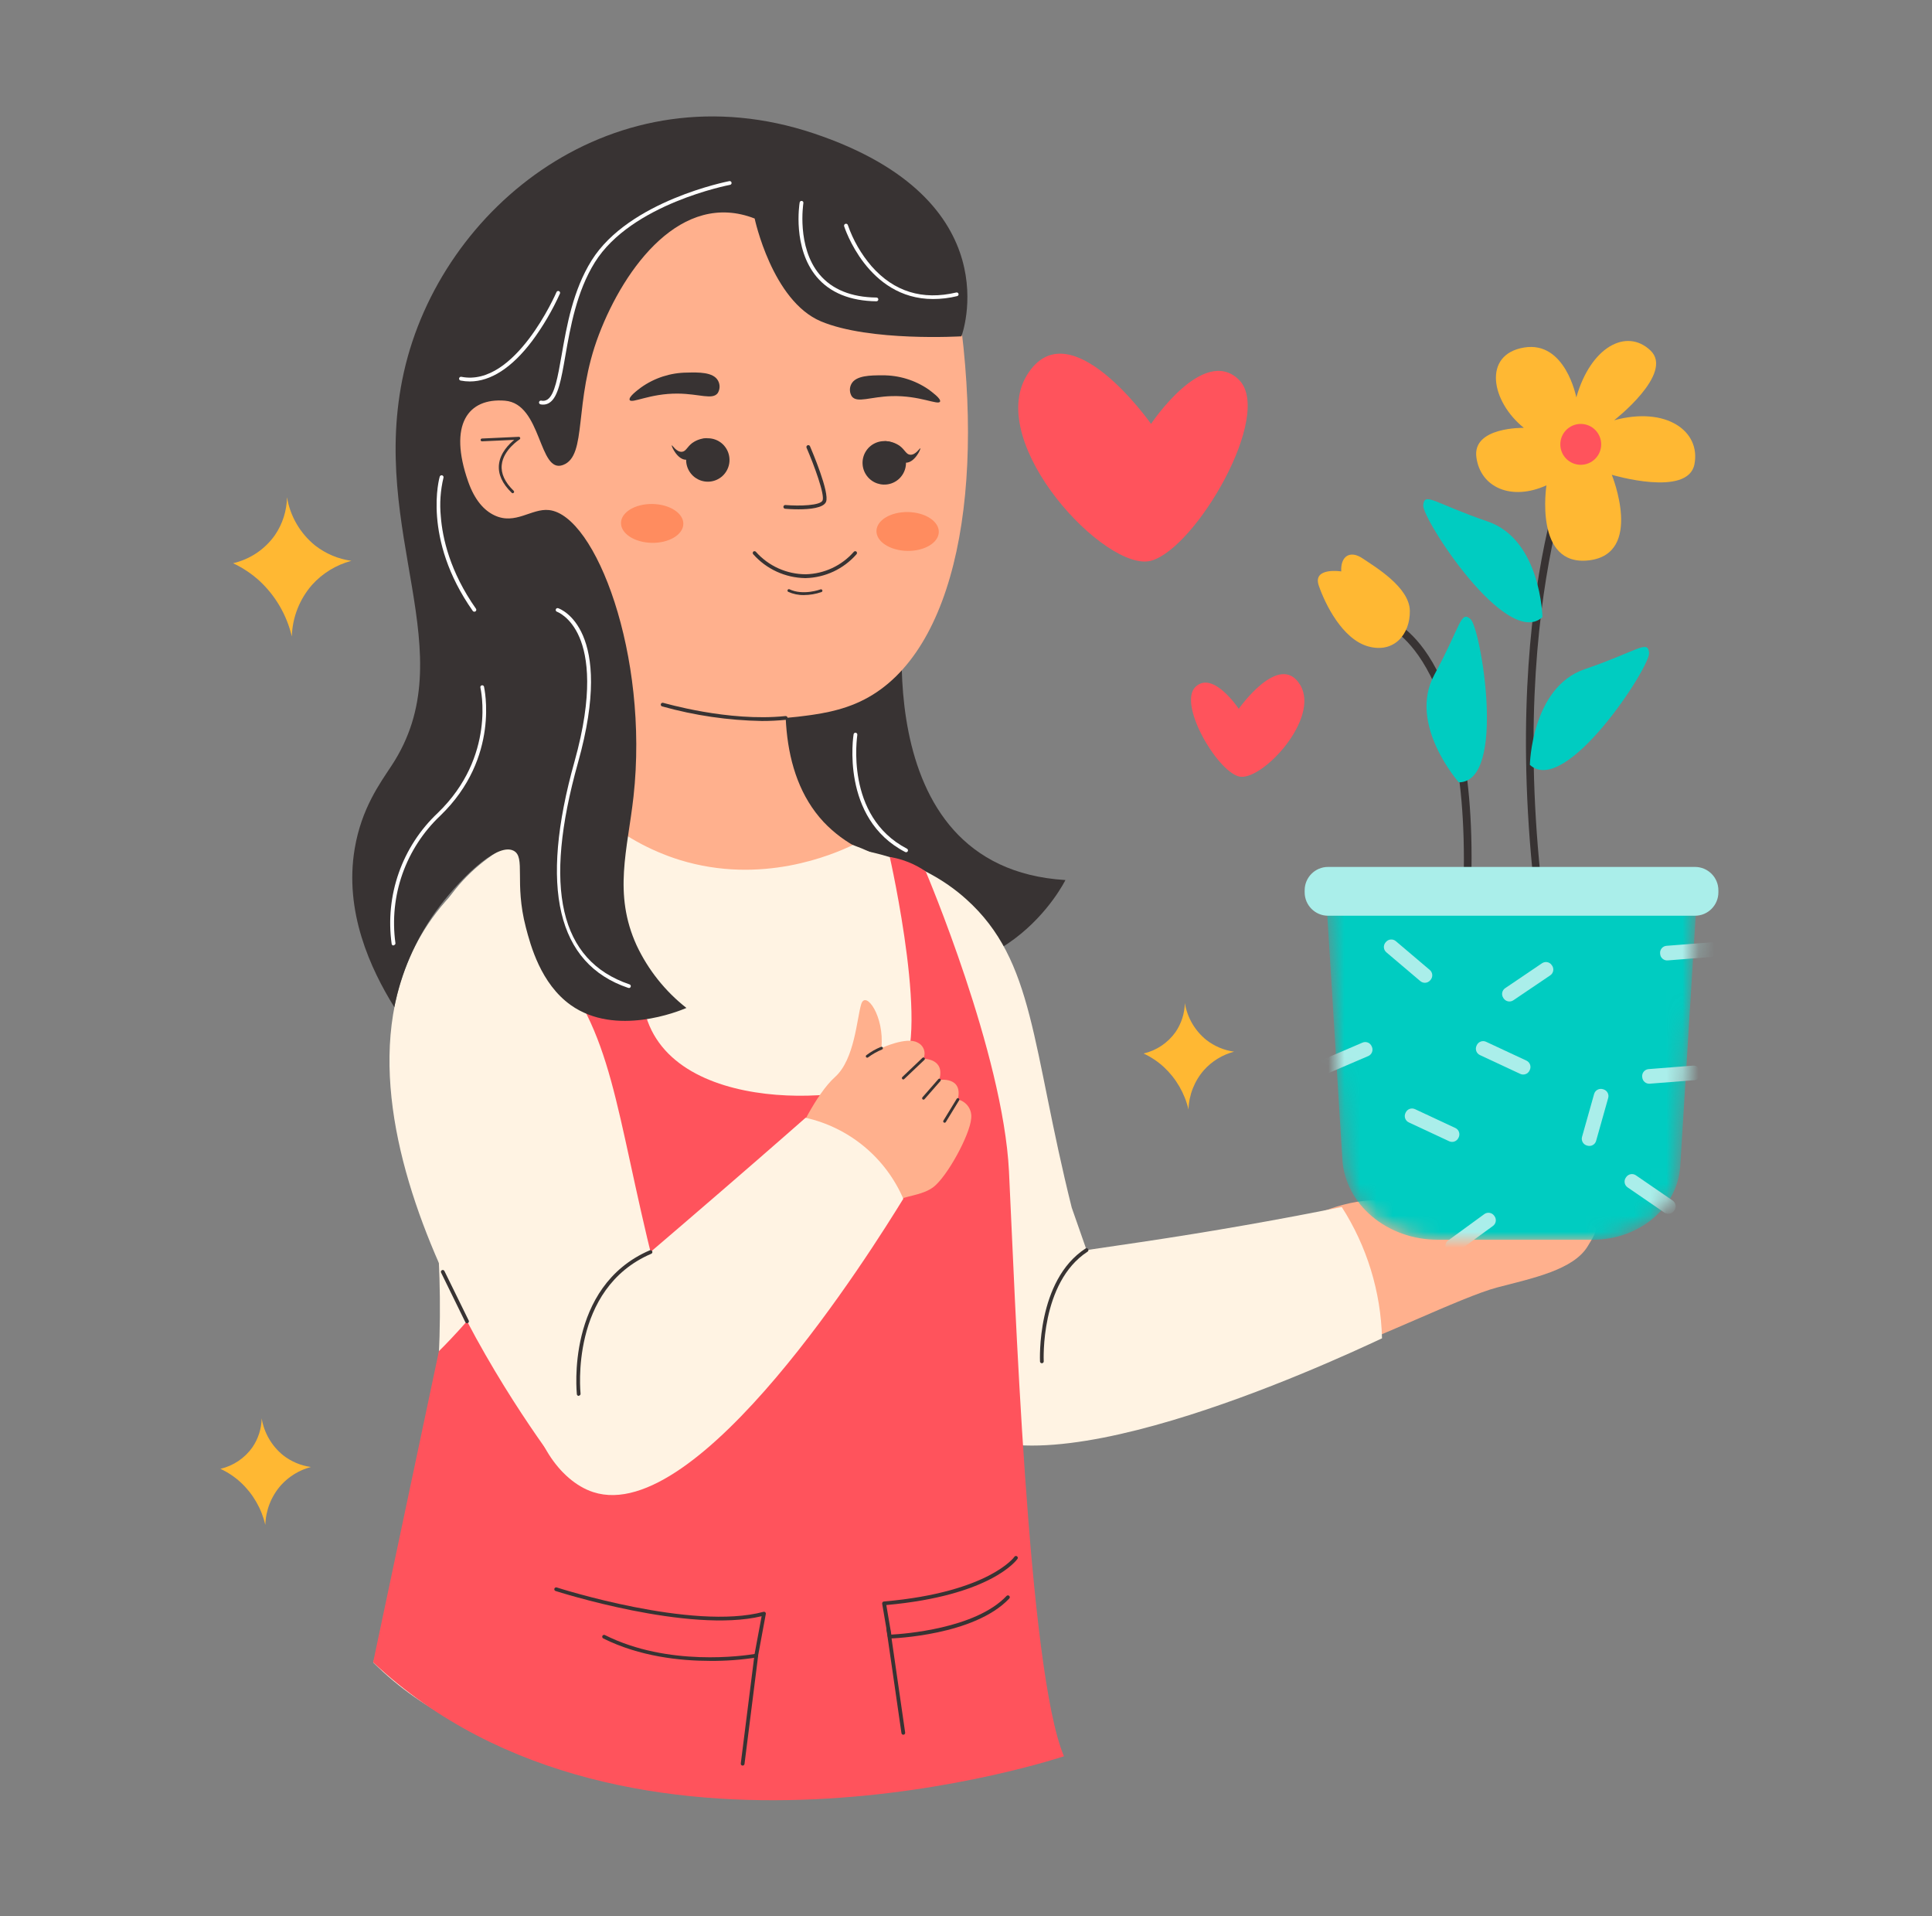 <svg width="120" height="119" viewBox="0 0 120 119" fill="none" xmlns="http://www.w3.org/2000/svg">
<rect x="0" y="0" width="120" height="119" fill="#808080" stroke="none"/>
<path d="M56.281 36.877C51.447 32.907 42.701 36.589 42.624 41.909C42.547 47.229 43.275 56.612 52.762 59.654C62.25 62.697 66.175 54.655 66.175 54.655C53.39 53.879 56.281 36.877 56.281 36.877Z" fill="#383333"/>
<path d="M14.475 34.979C15.077 35.261 15.633 35.632 16.125 36.081C17.118 37.007 17.815 38.207 18.126 39.53C18.159 38.35 18.601 37.219 19.376 36.329C20.029 35.601 20.881 35.08 21.826 34.83C21.006 34.716 20.23 34.388 19.576 33.88C18.645 33.128 18.022 32.06 17.826 30.879C17.812 31.721 17.551 32.54 17.075 33.236C16.453 34.117 15.527 34.737 14.475 34.979Z" fill="#FFB833"/>
<path d="M13.691 91.221C14.152 91.435 14.577 91.719 14.951 92.063C15.712 92.77 16.244 93.689 16.48 94.701C16.506 93.798 16.844 92.933 17.438 92.253C17.937 91.696 18.588 91.298 19.311 91.107C18.683 91.022 18.089 90.771 17.589 90.382C16.878 89.806 16.402 88.989 16.253 88.086C16.24 88.728 16.04 89.352 15.679 89.883C15.202 90.557 14.495 91.033 13.691 91.221Z" fill="#FFB833"/>
<path d="M71.031 65.428C71.492 65.643 71.916 65.927 72.291 66.27C73.051 66.978 73.584 67.896 73.82 68.908C73.846 68.005 74.184 67.14 74.778 66.46C75.276 65.903 75.928 65.504 76.651 65.314C76.023 65.226 75.43 64.975 74.929 64.587C74.218 64.012 73.742 63.196 73.593 62.293C73.579 62.935 73.38 63.559 73.019 64.09C72.542 64.764 71.835 65.24 71.031 65.428Z" fill="#FFB833"/>
<path d="M96.586 62.37C96.531 62.371 96.478 62.352 96.436 62.318C96.393 62.283 96.364 62.235 96.354 62.181C94.188 50.697 94.65 41.991 95.424 36.71C96.261 30.974 97.634 27.908 97.648 27.878C97.674 27.822 97.721 27.779 97.778 27.757C97.836 27.735 97.9 27.738 97.956 27.763C98.012 27.789 98.056 27.835 98.078 27.893C98.099 27.951 98.097 28.015 98.071 28.071C98.018 28.192 92.693 40.266 96.814 62.095C96.82 62.125 96.819 62.156 96.813 62.186C96.807 62.216 96.795 62.245 96.778 62.27C96.76 62.295 96.738 62.317 96.713 62.334C96.687 62.35 96.658 62.362 96.628 62.367L96.586 62.37Z" fill="#383333"/>
<path d="M90.648 61.426H90.62C90.59 61.422 90.56 61.413 90.534 61.398C90.507 61.383 90.484 61.362 90.465 61.338C90.446 61.314 90.432 61.286 90.424 61.257C90.416 61.227 90.414 61.196 90.418 61.166C92.705 42.177 86.525 39.123 86.467 39.086C86.41 39.061 86.366 39.014 86.344 38.957C86.322 38.9 86.323 38.836 86.348 38.779C86.373 38.723 86.419 38.678 86.477 38.656C86.534 38.634 86.598 38.636 86.655 38.66C86.924 38.781 93.221 41.815 90.883 61.205C90.88 61.266 90.853 61.322 90.81 61.363C90.766 61.404 90.708 61.427 90.648 61.426Z" fill="#383333"/>
<path d="M95.023 47.501C95.023 47.501 95.116 42.692 98.428 41.56C101.74 40.428 102.349 39.701 102.428 40.549C102.507 41.398 97.234 49.526 95.023 47.501Z" fill="#00CCC1"/>
<path d="M90.609 48.586C90.609 48.586 87.418 44.986 89.087 41.911C90.755 38.836 90.713 37.888 91.343 38.457C91.973 39.027 93.605 48.575 90.609 48.586Z" fill="#00CCC1"/>
<path d="M95.804 38.325C95.804 38.325 95.711 33.517 92.399 32.385C89.087 31.253 88.478 30.525 88.399 31.374C88.32 32.222 93.594 40.35 95.804 38.325Z" fill="#00CCC1"/>
<path d="M83.307 35.487C83.307 35.487 81.508 35.204 81.913 36.373C82.317 37.542 83.386 39.701 84.983 40.145C86.58 40.589 87.593 39.397 87.568 37.928C87.542 36.459 85.392 35.192 84.625 34.674C83.858 34.156 83.256 34.537 83.307 35.487Z" fill="#FFB833"/>
<path d="M94.649 26.571C94.649 26.571 91.447 26.499 91.7 28.394C91.953 30.288 93.887 31.125 96.053 30.141C96.053 30.141 95.26 35.201 98.686 34.801C102.112 34.402 100.111 29.486 100.111 29.486C100.111 29.486 104.843 30.906 105.245 28.831C105.647 26.755 103.463 25.226 100.258 26.1C100.258 26.1 104.007 23.187 102.514 21.767C101.022 20.347 98.796 21.549 97.908 24.68C97.908 24.68 97.234 21.147 94.654 21.584C92.074 22.021 92.611 24.933 94.649 26.571Z" fill="#FFB833"/>
<path d="M98.183 28.866C98.884 28.866 99.452 28.298 99.452 27.597C99.452 26.896 98.884 26.328 98.183 26.328C97.482 26.328 96.914 26.896 96.914 27.597C96.914 28.298 97.482 28.866 98.183 28.866Z" fill="#FF535C"/>
<path d="M81.076 75.74C81.076 75.74 83.663 74.285 86.127 74.578C88.59 74.871 92.43 76.235 95.984 76.073C99.537 75.91 99.5 75.952 98.61 77.407C97.72 78.862 95.217 79.377 93.004 79.954C90.791 80.53 84.913 83.457 83.01 83.905C81.106 84.354 79.34 77.032 81.076 75.74Z" fill="#FFB08D"/>
<path d="M43.335 43.404C52.215 43.404 59.414 36.205 59.414 27.325C59.414 18.445 52.215 11.246 43.335 11.246C34.455 11.246 27.256 18.445 27.256 27.325C27.256 36.205 34.455 43.404 43.335 43.404Z" fill="#FFB08D"/>
<path d="M49.278 39.112C48.525 43.033 48.286 47.965 51.159 51.052C51.805 51.732 52.564 52.295 53.401 52.718C59.623 56.274 60.697 70.257 61.395 83.67C61.831 92 62.092 99.335 62.248 105.415C56.245 108.119 49.685 109.354 43.11 109.018C36.536 108.683 30.136 106.787 24.439 103.486C28.191 92.795 28.788 84.17 28.639 78.275C28.391 68.395 25.834 57.45 30.692 54.396C32.588 53.209 36.249 52.814 37.843 49.516C38.138 48.882 38.341 48.208 38.445 47.517C39.043 44.336 39.411 41.116 39.547 37.883L49.278 39.112Z" fill="#FFB08D"/>
<path d="M59.414 18.276C61.306 30.246 59.414 40.484 53.691 43.438C52.255 44.182 50.756 44.367 49.55 44.512C41.647 45.441 35.442 41.439 32.92 39.573C32.92 39.573 39.358 -2.287 59.414 18.276Z" fill="#FFB08D"/>
<path d="M33.349 25.904C33.177 25.737 32.236 24.851 30.888 24.949C30.69 24.963 29.907 25.021 29.377 25.516C28.006 26.799 28.531 30.85 30.899 31.889C32.224 32.47 33.63 31.889 34.105 31.677C33.858 29.753 33.606 27.829 33.349 25.904Z" fill="#FFB08D"/>
<path d="M31.846 30.632C31.823 30.631 31.802 30.622 31.785 30.606C31.195 30.037 30.928 29.444 30.991 28.849C31.067 28.122 31.616 27.58 31.939 27.317L29.945 27.408C29.933 27.409 29.922 27.408 29.911 27.404C29.9 27.4 29.89 27.395 29.881 27.387C29.872 27.38 29.865 27.37 29.86 27.36C29.855 27.349 29.852 27.338 29.852 27.327C29.851 27.315 29.853 27.303 29.857 27.293C29.86 27.282 29.866 27.271 29.874 27.263C29.882 27.254 29.891 27.247 29.902 27.242C29.912 27.237 29.924 27.234 29.935 27.234L32.22 27.129C32.239 27.128 32.259 27.133 32.275 27.144C32.291 27.155 32.303 27.171 32.308 27.19C32.314 27.208 32.314 27.228 32.307 27.246C32.3 27.264 32.288 27.279 32.271 27.29C32.271 27.29 31.262 27.929 31.165 28.868C31.107 29.407 31.358 29.951 31.906 30.481C31.915 30.489 31.921 30.498 31.925 30.509C31.93 30.519 31.932 30.531 31.932 30.542C31.932 30.554 31.93 30.565 31.925 30.576C31.921 30.586 31.915 30.596 31.906 30.604C31.899 30.612 31.889 30.619 31.879 30.624C31.869 30.629 31.857 30.631 31.846 30.632Z" fill="#383333"/>
<path d="M39.807 24.07C40.643 23.472 41.643 23.147 42.671 23.14C43.368 23.121 44.309 23.098 44.6 23.644C44.665 23.763 44.698 23.897 44.694 24.032C44.69 24.167 44.651 24.299 44.579 24.414C44.254 24.851 43.433 24.456 42.106 24.444C40.36 24.428 39.226 25.09 39.11 24.839C39.026 24.653 39.587 24.235 39.807 24.07Z" fill="#383333"/>
<path d="M57.675 24.187C56.829 23.605 55.823 23.298 54.795 23.309C54.098 23.309 53.157 23.309 52.878 23.85C52.814 23.97 52.784 24.104 52.79 24.239C52.795 24.375 52.837 24.506 52.91 24.62C53.245 25.05 54.058 24.638 55.383 24.601C57.129 24.55 58.277 25.189 58.389 24.938C58.456 24.755 57.886 24.348 57.675 24.187Z" fill="#383333"/>
<path d="M49.598 31.631C49.223 31.631 48.9 31.608 48.766 31.596C48.75 31.595 48.735 31.591 48.722 31.584C48.708 31.577 48.696 31.567 48.686 31.555C48.676 31.544 48.669 31.53 48.664 31.516C48.659 31.501 48.657 31.486 48.659 31.471C48.66 31.455 48.664 31.44 48.671 31.427C48.678 31.413 48.688 31.401 48.699 31.391C48.711 31.381 48.724 31.374 48.739 31.369C48.754 31.364 48.769 31.362 48.784 31.364C49.663 31.438 50.959 31.398 51.092 31.08C51.241 30.72 50.562 28.881 50.097 27.808C50.085 27.779 50.084 27.747 50.096 27.718C50.107 27.69 50.129 27.666 50.158 27.654C50.186 27.642 50.218 27.641 50.247 27.653C50.276 27.664 50.299 27.686 50.311 27.715C50.437 28.01 51.543 30.601 51.306 31.168C51.148 31.55 50.285 31.631 49.598 31.631Z" fill="#383333"/>
<path d="M49.93 36.956C49.593 36.962 49.258 36.892 48.951 36.752C48.934 36.74 48.921 36.722 48.915 36.702C48.91 36.681 48.911 36.66 48.92 36.641C48.929 36.621 48.945 36.606 48.964 36.597C48.984 36.589 49.005 36.587 49.026 36.593C49.879 37.003 50.95 36.61 50.959 36.605C50.97 36.601 50.982 36.598 50.994 36.598C51.006 36.598 51.017 36.601 51.028 36.605C51.039 36.61 51.049 36.617 51.057 36.626C51.066 36.634 51.072 36.644 51.076 36.655C51.08 36.666 51.082 36.678 51.082 36.69C51.081 36.702 51.078 36.713 51.074 36.724C51.069 36.735 51.061 36.744 51.053 36.752C51.044 36.76 51.033 36.766 51.022 36.77C50.671 36.891 50.302 36.954 49.93 36.956Z" fill="#383333"/>
<path d="M42.443 32.539C42.455 31.873 41.597 31.318 40.528 31.3C39.459 31.282 38.583 31.807 38.571 32.473C38.56 33.14 39.418 33.694 40.487 33.713C41.556 33.731 42.432 33.205 42.443 32.539Z" fill="#FF8C5F"/>
<path d="M58.311 33.039C58.322 32.373 57.464 31.818 56.395 31.8C55.326 31.782 54.45 32.307 54.438 32.973C54.427 33.64 55.285 34.194 56.354 34.213C57.423 34.231 58.299 33.705 58.311 33.039Z" fill="#FF8C5F"/>
<path fill-rule="evenodd" clip-rule="evenodd" d="M44.857 29.578C44.657 29.754 44.409 29.867 44.145 29.903C43.881 29.938 43.612 29.895 43.373 29.778C43.133 29.66 42.934 29.475 42.8 29.244C42.666 29.014 42.603 28.749 42.62 28.483C42.636 28.217 42.731 27.962 42.893 27.75C43.055 27.538 43.275 27.378 43.528 27.292C43.78 27.205 44.052 27.195 44.309 27.263C44.567 27.331 44.799 27.474 44.975 27.674C45.211 27.943 45.331 28.294 45.309 28.651C45.287 29.007 45.124 29.34 44.857 29.578Z" fill="#383333"/>
<path fill-rule="evenodd" clip-rule="evenodd" d="M41.725 27.657C41.756 27.632 42.018 28.092 42.36 28.057C42.609 28.034 42.674 27.757 42.992 27.515C43.27 27.316 43.603 27.21 43.945 27.211C43.8 27.497 43.617 27.762 43.401 27.999C43.092 28.334 42.895 28.55 42.625 28.552C42.079 28.568 41.686 27.697 41.725 27.657Z" fill="#383333"/>
<path fill-rule="evenodd" clip-rule="evenodd" d="M55.939 29.636C55.763 29.837 55.531 29.981 55.272 30.05C55.014 30.119 54.741 30.109 54.488 30.023C54.235 29.936 54.013 29.777 53.851 29.564C53.689 29.352 53.593 29.096 53.577 28.829C53.56 28.562 53.623 28.296 53.758 28.065C53.892 27.834 54.092 27.648 54.333 27.531C54.573 27.414 54.843 27.371 55.108 27.407C55.373 27.443 55.621 27.557 55.821 27.735C56.087 27.972 56.248 28.305 56.27 28.661C56.293 29.017 56.174 29.367 55.939 29.636Z" fill="#383333"/>
<path fill-rule="evenodd" clip-rule="evenodd" d="M57.163 27.841C57.133 27.815 56.868 28.273 56.529 28.241C56.278 28.217 56.212 27.941 55.894 27.699C55.617 27.5 55.284 27.394 54.943 27.395C55.086 27.682 55.269 27.947 55.487 28.182C55.796 28.517 55.994 28.733 56.264 28.736C56.81 28.743 57.209 27.873 57.163 27.841Z" fill="#383333"/>
<path d="M37.16 50.586C38.633 51.865 40.355 52.826 42.217 53.407C47.317 54.979 51.726 53.075 52.976 52.478C54.504 53.034 55.929 53.843 57.19 54.87C57.19 54.87 61.009 57.078 61.924 61.791C63.054 67.602 60.995 99.002 63.784 106.516C63.784 106.516 36.028 116.092 23.18 103.243C26.348 94.832 27.159 87.866 27.3 83.002C27.686 69.672 23.389 61.31 28.27 55.246C30.715 52.197 34.434 51.065 37.16 50.586Z" fill="#FFF3E3"/>
<path d="M53.583 52.81C56.711 53.424 58.712 54.669 60.023 55.852C64.281 59.683 64.056 64.952 66.568 75.002C66.568 75.002 66.568 75.002 69.962 84.698L60.871 87.72C54.291 77.348 51.701 64.939 53.583 52.801V52.81Z" fill="#FFF3E3"/>
<path d="M83.334 74.962C80.845 75.462 77.059 76.183 72.427 76.901C63.767 78.244 60.496 78.295 58.851 80.852C57.545 82.895 57.491 86.179 58.932 87.964C63.409 93.51 82.43 84.71 85.84 83.116C85.768 80.217 84.901 77.393 83.334 74.953V74.962Z" fill="#FFF3E3"/>
<mask id="mask0_471_19412" style="mask-type:luminance" maskUnits="userSpaceOnUse" x="82" y="55" width="24" height="22">
<path d="M98.93 76.994H89.31C86.153 76.994 83.548 74.802 83.376 72.002L82.367 55.66H105.398L104.364 72.422C104.206 74.986 101.819 76.994 98.93 76.994Z" fill="white"/>
</mask>
<g mask="url(#mask0_471_19412)">
<path d="M98.93 76.994H89.31C86.153 76.994 83.548 74.802 83.376 72.002L82.367 55.66H105.398L104.364 72.422C104.206 74.986 101.819 76.994 98.93 76.994Z" fill="#00CCC1"/>
<path d="M95.779 59.821L93.489 61.37C93.29 61.504 93.238 61.774 93.372 61.973L93.394 62.006C93.529 62.205 93.799 62.257 93.998 62.122L96.288 60.574C96.487 60.439 96.539 60.169 96.404 59.97L96.382 59.938C96.248 59.739 95.978 59.687 95.779 59.821Z" fill="#AAEEEA"/>
<path d="M88.807 60.239L86.697 58.449C86.514 58.294 86.239 58.316 86.084 58.5L86.058 58.53C85.903 58.713 85.926 58.987 86.109 59.143L88.219 60.932C88.402 61.087 88.677 61.065 88.832 60.882L88.858 60.852C89.013 60.668 88.99 60.394 88.807 60.239Z" fill="#AAEEEA"/>
<path d="M84.627 64.751L82.085 65.841C81.864 65.935 81.762 66.191 81.857 66.411L81.872 66.448C81.967 66.668 82.222 66.77 82.443 66.676L84.985 65.586C85.205 65.491 85.308 65.236 85.213 65.015L85.197 64.979C85.103 64.758 84.847 64.656 84.627 64.751Z" fill="#AAEEEA"/>
<path d="M103.89 74.558L101.609 72.992C101.411 72.856 101.14 72.907 101.004 73.105L100.982 73.137C100.846 73.335 100.896 73.606 101.094 73.742L103.376 75.307C103.574 75.443 103.845 75.393 103.981 75.195L104.003 75.162C104.139 74.964 104.088 74.693 103.89 74.558Z" fill="#AAEEEA"/>
<path d="M90.394 70.053L87.888 68.883C87.67 68.781 87.412 68.876 87.31 69.093L87.294 69.129C87.192 69.346 87.286 69.605 87.504 69.706L90.009 70.876C90.227 70.978 90.485 70.884 90.587 70.666L90.604 70.631C90.705 70.413 90.611 70.154 90.394 70.053Z" fill="#AAEEEA"/>
<path d="M94.81 65.869L92.304 64.7C92.087 64.598 91.828 64.692 91.726 64.909L91.71 64.945C91.608 65.163 91.702 65.421 91.919 65.523L94.425 66.693C94.643 66.794 94.901 66.7 95.003 66.483L95.02 66.447C95.121 66.23 95.027 65.971 94.81 65.869Z" fill="#AAEEEA"/>
<path d="M105.156 66.18L102.398 66.396C102.159 66.415 101.98 66.624 101.999 66.863L102.002 66.902C102.021 67.142 102.23 67.321 102.469 67.302L105.227 67.086C105.466 67.067 105.645 66.858 105.626 66.619L105.623 66.579C105.604 66.34 105.395 66.161 105.156 66.18Z" fill="#AAEEEA"/>
<path d="M106.269 58.524L103.511 58.739C103.272 58.758 103.093 58.967 103.112 59.207L103.115 59.246C103.134 59.486 103.343 59.664 103.582 59.646L106.34 59.43C106.579 59.411 106.758 59.202 106.739 58.963L106.736 58.923C106.717 58.684 106.508 58.505 106.269 58.524Z" fill="#AAEEEA"/>
<path d="M99.138 70.852L99.888 68.188C99.953 67.957 99.819 67.717 99.587 67.652L99.549 67.641C99.318 67.576 99.078 67.711 99.013 67.942L98.263 70.605C98.198 70.836 98.333 71.077 98.564 71.142L98.602 71.152C98.833 71.217 99.073 71.083 99.138 70.852Z" fill="#AAEEEA"/>
<path d="M92.194 75.401L89.954 77.033C89.759 77.174 89.716 77.447 89.858 77.641L89.881 77.673C90.023 77.868 90.295 77.91 90.49 77.769L92.73 76.137C92.924 75.995 92.967 75.723 92.826 75.528L92.802 75.496C92.661 75.302 92.388 75.259 92.194 75.401Z" fill="#AAEEEA"/>
</g>
<path d="M105.279 53.84H82.488C81.686 53.84 81.035 54.49 81.035 55.292V55.418C81.035 56.22 81.686 56.871 82.488 56.871H105.279C106.081 56.871 106.732 56.22 106.732 55.418V55.292C106.732 54.49 106.081 53.84 105.279 53.84Z" fill="#AAEEEA"/>
<path d="M34.801 51.131C34.801 51.131 38.664 55.454 39.971 62.483C41.277 69.511 53.621 68.544 55.775 66.766C57.93 64.988 55.266 53.223 55.266 53.223C56.068 53.352 56.83 53.659 57.498 54.12C57.498 54.12 62.304 65.409 62.669 72.742C63.034 80.075 63.831 103.787 66.085 109.072C66.085 109.072 39.09 118.136 23.176 103.236L27.262 83.912C27.262 83.912 35.218 76.217 36.187 68.944C37.156 61.672 32.37 52.061 32.37 52.061C32.37 52.061 33.416 51.073 34.801 51.131Z" fill="#FF535C"/>
<path d="M28.31 55.297C30.507 56.289 32.473 57.727 34.086 59.518C38.121 64.066 38.177 68.847 40.631 78.669C40.631 78.669 40.631 78.669 44.027 88.366L34.934 91.387C33.233 89.156 19.181 70.293 26.088 58.197C26.698 57.137 27.445 56.162 28.31 55.297Z" fill="#FFF3E3"/>
<path d="M49.48 70.606C49.48 70.606 50.643 67.982 51.865 66.887C53.088 65.792 53.218 63.252 53.492 62.362C53.766 61.472 54.947 63.11 54.745 65.091C54.745 65.091 56.302 64.363 56.988 64.746C57.079 64.788 57.161 64.847 57.229 64.92C57.296 64.994 57.349 65.08 57.383 65.174C57.416 65.268 57.431 65.368 57.425 65.468C57.42 65.568 57.394 65.665 57.35 65.755C57.35 65.755 58.724 65.716 58.34 67.068C58.34 67.068 59.835 66.836 59.491 68.282C59.753 68.34 59.984 68.495 60.138 68.716C60.292 68.937 60.357 69.207 60.321 69.474C60.239 70.483 58.826 73.09 57.957 73.737C57.088 74.383 55.593 74.241 54.784 75.068C54.794 75.071 49.803 72.607 49.48 70.606Z" fill="#FFB08D"/>
<path d="M50.036 69.418C48.641 70.647 45.88 73.058 42.336 76.1C35.261 82.166 32.997 83.926 32.98 86.706C32.969 89.127 34.668 91.963 36.853 92.669C43.412 94.791 54.133 77.657 56.106 74.448C55.563 73.19 54.73 72.078 53.675 71.204C52.62 70.33 51.373 69.718 50.036 69.418Z" fill="#FFF3E3"/>
<path d="M50.004 35.903C49.395 35.892 48.794 35.755 48.241 35.501C47.687 35.246 47.192 34.88 46.787 34.424C46.766 34.402 46.754 34.373 46.754 34.342C46.754 34.311 46.766 34.281 46.787 34.259C46.799 34.249 46.812 34.241 46.826 34.236C46.841 34.232 46.856 34.23 46.871 34.231C46.886 34.232 46.901 34.236 46.915 34.243C46.928 34.25 46.94 34.259 46.95 34.271C47.34 34.709 47.817 35.059 48.351 35.299C48.886 35.54 49.465 35.664 50.05 35.665C50.617 35.651 51.174 35.52 51.688 35.28C52.201 35.04 52.659 34.697 53.032 34.271C53.042 34.259 53.054 34.25 53.068 34.243C53.081 34.236 53.096 34.232 53.111 34.231C53.127 34.23 53.142 34.232 53.156 34.236C53.171 34.241 53.184 34.249 53.195 34.259C53.217 34.281 53.229 34.311 53.229 34.342C53.229 34.373 53.217 34.402 53.195 34.424C52.8 34.875 52.316 35.239 51.773 35.494C51.23 35.748 50.641 35.888 50.041 35.903H50.004Z" fill="#383333"/>
<path d="M35.945 86.692C35.916 86.691 35.889 86.681 35.868 86.662C35.846 86.643 35.833 86.617 35.829 86.589C35.829 86.522 35.106 79.912 40.358 77.65C40.373 77.644 40.388 77.641 40.403 77.641C40.418 77.64 40.434 77.643 40.448 77.649C40.462 77.654 40.475 77.663 40.486 77.673C40.497 77.684 40.506 77.697 40.512 77.711C40.518 77.725 40.521 77.74 40.522 77.755C40.522 77.77 40.519 77.786 40.513 77.8C40.508 77.814 40.499 77.827 40.489 77.838C40.478 77.849 40.465 77.858 40.452 77.864C35.361 80.047 36.059 86.487 36.059 86.552C36.062 86.582 36.053 86.613 36.034 86.637C36.015 86.661 35.987 86.676 35.956 86.68L35.945 86.692Z" fill="#383333"/>
<path d="M64.712 84.664C64.682 84.664 64.653 84.653 64.632 84.632C64.61 84.611 64.597 84.583 64.596 84.553C64.596 84.504 64.363 79.53 67.424 77.538C67.451 77.521 67.483 77.516 67.513 77.522C67.543 77.529 67.57 77.547 67.587 77.573C67.604 77.599 67.609 77.63 67.603 77.66C67.596 77.69 67.578 77.717 67.552 77.733C64.603 79.651 64.826 84.492 64.828 84.541C64.83 84.572 64.819 84.602 64.799 84.625C64.778 84.648 64.75 84.662 64.719 84.664H64.712Z" fill="#383333"/>
<path d="M55.257 101.753C55.23 101.753 55.203 101.743 55.183 101.725C55.162 101.708 55.148 101.683 55.144 101.656L54.793 99.597C54.79 99.581 54.791 99.564 54.795 99.549C54.799 99.533 54.806 99.519 54.816 99.506C54.826 99.493 54.838 99.483 54.852 99.475C54.866 99.466 54.881 99.461 54.897 99.46C58.27 99.171 60.294 98.43 61.405 97.858C62.6 97.242 63.004 96.696 63.009 96.68C63.027 96.655 63.054 96.639 63.084 96.634C63.114 96.629 63.144 96.637 63.169 96.654C63.181 96.663 63.192 96.674 63.2 96.686C63.209 96.699 63.214 96.713 63.217 96.728C63.219 96.743 63.219 96.759 63.215 96.773C63.212 96.788 63.206 96.802 63.197 96.814C63.132 96.907 61.521 99.099 55.051 99.68L55.362 101.516C56.094 101.477 60.589 101.161 62.521 99.113C62.531 99.102 62.544 99.094 62.558 99.088C62.573 99.082 62.588 99.079 62.603 99.079C62.618 99.079 62.634 99.082 62.648 99.088C62.662 99.094 62.675 99.102 62.686 99.113C62.696 99.124 62.705 99.136 62.711 99.15C62.717 99.164 62.72 99.179 62.72 99.195C62.72 99.21 62.717 99.225 62.711 99.239C62.705 99.253 62.696 99.265 62.686 99.276C60.524 101.568 55.48 101.751 55.264 101.758L55.257 101.753Z" fill="#383333"/>
<path d="M44.112 103.148C42.236 103.148 39.726 102.878 37.467 101.753C37.44 101.739 37.42 101.714 37.41 101.684C37.401 101.655 37.403 101.623 37.416 101.595C37.43 101.568 37.455 101.548 37.484 101.538C37.513 101.529 37.544 101.531 37.572 101.544C41.504 103.52 46.215 102.829 46.869 102.72L47.306 100.373C42.797 101.463 34.592 98.836 34.508 98.808C34.494 98.804 34.48 98.797 34.468 98.787C34.457 98.777 34.447 98.765 34.44 98.751C34.433 98.737 34.429 98.723 34.428 98.707C34.427 98.692 34.429 98.677 34.434 98.662C34.444 98.633 34.464 98.609 34.492 98.595C34.519 98.581 34.551 98.578 34.581 98.588C34.664 98.616 43.022 101.291 47.422 100.101C47.441 100.096 47.461 100.096 47.48 100.101C47.499 100.105 47.517 100.115 47.531 100.129C47.546 100.142 47.557 100.158 47.563 100.177C47.569 100.196 47.57 100.216 47.566 100.236L47.083 102.841C47.078 102.864 47.067 102.885 47.05 102.902C47.033 102.918 47.012 102.929 46.989 102.934C46.038 103.086 45.076 103.157 44.112 103.148Z" fill="#383333"/>
<path d="M46.127 109.651H46.11C46.08 109.646 46.053 109.63 46.034 109.606C46.016 109.582 46.007 109.551 46.011 109.521L46.859 102.795C46.862 102.764 46.878 102.736 46.903 102.716C46.927 102.697 46.958 102.689 46.989 102.692C47.02 102.696 47.048 102.712 47.067 102.736C47.086 102.761 47.095 102.792 47.091 102.822L46.243 109.549C46.239 109.577 46.226 109.603 46.204 109.622C46.183 109.641 46.155 109.651 46.127 109.651Z" fill="#383333"/>
<path d="M56.105 107.735C56.077 107.735 56.051 107.724 56.03 107.706C56.009 107.688 55.995 107.662 55.991 107.635L55.062 101.204C55.057 101.173 55.065 101.143 55.084 101.118C55.102 101.093 55.129 101.076 55.159 101.071C55.19 101.067 55.221 101.076 55.246 101.094C55.271 101.113 55.287 101.141 55.292 101.171L56.221 107.602C56.225 107.633 56.217 107.664 56.198 107.688C56.18 107.712 56.152 107.728 56.121 107.733L56.105 107.735Z" fill="#383333"/>
<path d="M53.863 65.686C53.85 65.687 53.837 65.684 53.826 65.678C53.814 65.673 53.804 65.664 53.796 65.654C53.789 65.645 53.784 65.635 53.781 65.624C53.778 65.613 53.777 65.602 53.778 65.59C53.779 65.579 53.783 65.568 53.788 65.558C53.794 65.549 53.801 65.54 53.81 65.533C54.089 65.32 54.396 65.146 54.721 65.015C54.732 65.01 54.743 65.008 54.755 65.008C54.766 65.008 54.778 65.01 54.788 65.015C54.799 65.019 54.809 65.026 54.817 65.034C54.825 65.043 54.831 65.053 54.835 65.063C54.843 65.085 54.842 65.109 54.833 65.13C54.824 65.151 54.807 65.168 54.786 65.177C54.477 65.303 54.186 65.468 53.919 65.668C53.904 65.681 53.884 65.687 53.863 65.686Z" fill="#383333"/>
<path d="M56.105 67.04C56.093 67.04 56.082 67.038 56.071 67.033C56.06 67.028 56.05 67.021 56.043 67.012C56.027 66.996 56.018 66.974 56.018 66.951C56.018 66.928 56.027 66.906 56.043 66.889L57.295 65.697C57.312 65.681 57.334 65.672 57.357 65.672C57.38 65.672 57.402 65.681 57.419 65.697C57.427 65.705 57.433 65.715 57.438 65.725C57.442 65.736 57.444 65.747 57.444 65.758C57.444 65.77 57.442 65.781 57.438 65.792C57.433 65.802 57.427 65.812 57.419 65.82L56.166 67.01C56.158 67.019 56.149 67.026 56.139 67.032C56.128 67.037 56.117 67.04 56.105 67.04Z" fill="#383333"/>
<path d="M57.358 68.294C57.342 68.293 57.326 68.288 57.312 68.279C57.299 68.27 57.288 68.257 57.281 68.242C57.275 68.227 57.272 68.21 57.274 68.194C57.276 68.178 57.283 68.162 57.293 68.15L58.283 67.018C58.291 67.009 58.3 67.002 58.31 66.997C58.32 66.992 58.331 66.989 58.343 66.989C58.354 66.988 58.365 66.989 58.376 66.993C58.387 66.996 58.397 67.002 58.406 67.01C58.414 67.017 58.421 67.026 58.426 67.036C58.431 67.047 58.434 67.058 58.435 67.069C58.436 67.08 58.434 67.092 58.43 67.103C58.427 67.113 58.421 67.123 58.414 67.132L57.423 68.264C57.416 68.273 57.406 68.281 57.394 68.286C57.383 68.291 57.371 68.294 57.358 68.294Z" fill="#383333"/>
<path d="M58.671 69.728C58.655 69.727 58.639 69.723 58.625 69.714C58.615 69.708 58.607 69.7 58.6 69.691C58.594 69.682 58.589 69.671 58.586 69.66C58.584 69.649 58.583 69.638 58.585 69.627C58.587 69.615 58.591 69.605 58.597 69.595L59.424 68.24C59.437 68.221 59.456 68.207 59.479 68.201C59.502 68.196 59.525 68.2 59.545 68.212C59.555 68.218 59.564 68.226 59.571 68.236C59.577 68.245 59.582 68.255 59.585 68.267C59.587 68.278 59.588 68.29 59.586 68.301C59.584 68.313 59.579 68.323 59.573 68.333L58.746 69.686C58.738 69.699 58.727 69.709 58.714 69.716C58.701 69.724 58.686 69.728 58.671 69.728Z" fill="#383333"/>
<path d="M46.873 13.571C46.873 13.571 47.957 18.684 50.992 19.958C54.028 21.232 59.717 20.887 59.717 20.887C59.717 20.887 62.906 12.43 50.553 8.288C38.2 4.146 27.385 12.813 25.082 23.128C22.855 33.122 28.926 40.574 24.315 47.558C23.617 48.625 22.455 50.189 22.032 52.699C21.367 56.625 23.02 60.183 24.491 62.549C24.917 60.418 25.788 58.4 27.048 56.629C28.359 54.805 30.811 52.281 31.896 52.832C32.672 53.227 31.929 54.788 32.663 57.599C32.949 58.691 33.579 61.085 35.452 62.421C38.241 64.401 42.158 62.803 42.636 62.598C41.318 61.563 40.259 60.235 39.545 58.719C38.072 55.495 38.98 52.785 39.348 49.475C40.322 40.683 36.986 31.988 34.1 31.677C33.012 31.558 32.008 32.625 30.706 32.002C30.072 31.7 29.488 31.072 29.079 29.91C27.84 26.38 29.056 24.697 31.364 24.885C33.672 25.073 33.44 29.457 34.974 28.876C36.508 28.295 35.589 24.999 37.2 20.778C38.811 16.558 42.348 11.807 46.873 13.571Z" fill="#383333"/>
<path d="M47.324 44.777C45.227 44.74 43.144 44.436 41.125 43.87C41.111 43.866 41.097 43.859 41.084 43.85C41.072 43.84 41.062 43.828 41.055 43.815C41.048 43.801 41.043 43.787 41.042 43.771C41.04 43.756 41.042 43.741 41.046 43.726C41.055 43.697 41.076 43.672 41.103 43.658C41.13 43.644 41.161 43.641 41.19 43.649C41.232 43.649 45.225 44.844 48.788 44.47C48.803 44.468 48.819 44.47 48.834 44.474C48.848 44.479 48.862 44.486 48.874 44.496C48.886 44.505 48.895 44.517 48.903 44.531C48.91 44.544 48.914 44.559 48.916 44.574C48.918 44.59 48.916 44.605 48.912 44.62C48.907 44.634 48.9 44.648 48.89 44.66C48.88 44.672 48.869 44.682 48.855 44.689C48.842 44.696 48.827 44.701 48.812 44.702C48.317 44.753 47.821 44.778 47.324 44.777Z" fill="#383333"/>
<path d="M54.442 18.712C52.816 18.693 51.556 18.182 50.724 17.196C49.22 15.399 49.65 12.687 49.669 12.573C49.674 12.543 49.691 12.516 49.717 12.498C49.742 12.48 49.773 12.473 49.803 12.478C49.818 12.48 49.833 12.486 49.846 12.493C49.859 12.501 49.87 12.512 49.879 12.524C49.888 12.537 49.894 12.55 49.898 12.565C49.901 12.58 49.901 12.595 49.899 12.611C49.899 12.638 49.466 15.334 50.903 17.047C51.684 17.977 52.874 18.46 54.438 18.479C54.469 18.479 54.498 18.491 54.52 18.513C54.542 18.535 54.554 18.564 54.554 18.595C54.554 18.626 54.542 18.656 54.52 18.677C54.498 18.699 54.469 18.712 54.438 18.712H54.442Z" fill="white"/>
<path d="M57.951 18.571C53.872 18.571 52.447 14.1 52.431 14.051C52.422 14.02 52.425 13.987 52.44 13.958C52.456 13.93 52.481 13.909 52.512 13.9C52.543 13.89 52.576 13.894 52.605 13.909C52.633 13.924 52.654 13.95 52.663 13.981C52.989 14.919 53.489 15.786 54.137 16.538C55.531 18.116 57.293 18.662 59.397 18.165C59.426 18.158 59.458 18.164 59.484 18.18C59.51 18.196 59.528 18.221 59.536 18.251C59.543 18.28 59.538 18.312 59.522 18.338C59.506 18.364 59.48 18.383 59.45 18.39C58.959 18.51 58.456 18.571 57.951 18.571Z" fill="white"/>
<path d="M33.736 25.128C33.682 25.128 33.628 25.123 33.576 25.112C33.545 25.106 33.517 25.089 33.5 25.063C33.482 25.037 33.475 25.006 33.48 24.975C33.486 24.944 33.504 24.917 33.529 24.899C33.555 24.881 33.587 24.874 33.617 24.88C33.685 24.896 33.755 24.898 33.823 24.885C33.891 24.872 33.956 24.845 34.013 24.805C34.457 24.498 34.645 23.411 34.886 22.042C35.198 20.254 35.584 18.032 36.746 16.173C39.07 12.454 45.239 11.26 45.301 11.248C45.332 11.242 45.364 11.249 45.39 11.267C45.415 11.285 45.433 11.312 45.438 11.343C45.444 11.374 45.437 11.406 45.419 11.432C45.401 11.457 45.374 11.475 45.343 11.48C45.283 11.492 39.207 12.654 36.944 16.296C35.812 18.118 35.426 20.317 35.117 22.084C34.859 23.566 34.67 24.64 34.147 24.998C34.028 25.084 33.883 25.129 33.736 25.128Z" fill="white"/>
<path d="M29.179 23.69C28.988 23.69 28.797 23.671 28.61 23.634C28.595 23.631 28.58 23.625 28.567 23.616C28.554 23.608 28.543 23.597 28.534 23.584C28.525 23.571 28.519 23.557 28.516 23.542C28.513 23.526 28.513 23.511 28.516 23.495C28.519 23.48 28.524 23.466 28.533 23.453C28.542 23.44 28.553 23.429 28.565 23.42C28.578 23.411 28.593 23.405 28.608 23.402C28.623 23.399 28.639 23.398 28.654 23.401C32.001 24.064 34.541 18.198 34.567 18.137C34.58 18.11 34.602 18.089 34.63 18.078C34.659 18.067 34.69 18.068 34.717 18.079C34.745 18.091 34.767 18.113 34.779 18.141C34.791 18.169 34.791 18.2 34.781 18.228C34.311 19.271 33.731 20.261 33.049 21.18C31.799 22.834 30.481 23.69 29.179 23.69Z" fill="white"/>
<path d="M39.04 61.346C39.028 61.348 39.015 61.348 39.003 61.346C34.605 59.854 33.487 55.127 35.684 47.296C36.864 43.08 36.502 40.77 35.988 39.575C35.44 38.297 34.605 37.995 34.594 37.992C34.565 37.982 34.541 37.96 34.528 37.933C34.514 37.905 34.512 37.873 34.522 37.844C34.532 37.815 34.553 37.791 34.58 37.778C34.608 37.764 34.639 37.762 34.668 37.772C34.815 37.82 38.224 39.08 35.902 47.359C33.72 55.15 34.759 59.652 39.082 61.128C39.113 61.133 39.14 61.15 39.158 61.175C39.177 61.2 39.184 61.232 39.179 61.262C39.175 61.293 39.157 61.321 39.132 61.339C39.107 61.358 39.075 61.365 39.045 61.36L39.04 61.346Z" fill="white"/>
<path d="M24.438 58.718C24.412 58.718 24.386 58.709 24.366 58.692C24.345 58.675 24.331 58.651 24.327 58.625C24.119 57.139 24.27 55.625 24.768 54.21C25.266 52.794 26.096 51.519 27.188 50.49C30.839 46.967 29.849 42.744 29.838 42.702C29.831 42.672 29.836 42.64 29.852 42.614C29.868 42.588 29.894 42.569 29.924 42.562C29.938 42.559 29.953 42.558 29.968 42.56C29.983 42.562 29.998 42.567 30.011 42.575C30.024 42.583 30.035 42.593 30.044 42.605C30.053 42.617 30.059 42.631 30.063 42.646C30.063 42.69 31.102 47.039 27.348 50.657C26.288 51.658 25.483 52.897 24.997 54.271C24.512 55.645 24.362 57.116 24.559 58.56C24.563 58.575 24.563 58.59 24.561 58.605C24.558 58.62 24.552 58.634 24.544 58.647C24.536 58.66 24.525 58.671 24.513 58.679C24.5 58.688 24.486 58.694 24.471 58.697L24.438 58.718Z" fill="white"/>
<path d="M29.46 37.989C29.441 37.989 29.422 37.985 29.406 37.976C29.389 37.968 29.375 37.955 29.364 37.94C26.199 33.445 27.3 29.64 27.312 29.603C27.321 29.572 27.342 29.546 27.37 29.531C27.398 29.515 27.431 29.512 27.462 29.52C27.493 29.529 27.519 29.55 27.534 29.578C27.55 29.606 27.553 29.64 27.544 29.67C27.357 30.456 27.301 31.267 27.379 32.071C27.482 33.419 27.947 35.509 29.564 37.807C29.581 37.833 29.588 37.864 29.582 37.894C29.576 37.924 29.559 37.95 29.534 37.968C29.512 37.984 29.486 37.991 29.46 37.989Z" fill="white"/>
<path d="M56.28 52.927C56.261 52.927 56.243 52.923 56.226 52.915C52.184 50.824 53.009 45.652 53.019 45.601C53.021 45.586 53.027 45.571 53.035 45.558C53.043 45.545 53.054 45.534 53.066 45.525C53.079 45.516 53.093 45.51 53.108 45.507C53.123 45.503 53.138 45.503 53.154 45.506C53.184 45.511 53.211 45.529 53.228 45.554C53.246 45.579 53.254 45.61 53.249 45.641C53.249 45.689 52.445 50.691 56.333 52.708C56.36 52.722 56.381 52.747 56.391 52.776C56.4 52.805 56.398 52.837 56.384 52.864C56.374 52.883 56.359 52.899 56.341 52.91C56.322 52.921 56.301 52.927 56.28 52.927Z" fill="white"/>
<path d="M29.008 82.179C28.986 82.179 28.965 82.173 28.946 82.161C28.928 82.15 28.913 82.133 28.904 82.114L27.397 79.036C27.39 79.023 27.386 79.008 27.385 78.993C27.384 78.978 27.386 78.962 27.391 78.948C27.396 78.934 27.404 78.921 27.414 78.909C27.424 78.898 27.437 78.889 27.451 78.883C27.464 78.876 27.479 78.872 27.494 78.871C27.509 78.87 27.524 78.873 27.539 78.877C27.553 78.882 27.566 78.89 27.577 78.9C27.589 78.91 27.598 78.923 27.604 78.936L29.113 82.011C29.119 82.025 29.123 82.04 29.124 82.055C29.125 82.07 29.123 82.086 29.118 82.1C29.113 82.115 29.105 82.128 29.095 82.139C29.085 82.151 29.073 82.16 29.059 82.167C29.043 82.174 29.026 82.178 29.008 82.179Z" fill="#383333"/>
<path fill-rule="evenodd" clip-rule="evenodd" d="M71.493 26.326C71.493 26.326 66.38 19.038 63.781 23.305C61.183 27.572 68.711 35.579 71.493 34.824C74.275 34.068 79.144 25.715 76.941 23.575C74.737 21.434 71.493 26.326 71.493 26.326Z" fill="#FF535C"/>
<path fill-rule="evenodd" clip-rule="evenodd" d="M76.941 44.021C76.941 44.021 79.467 40.421 80.752 42.529C82.038 44.637 78.317 48.593 76.941 48.219C75.565 47.845 73.161 43.722 74.249 42.662C75.337 41.602 76.941 44.021 76.941 44.021Z" fill="#FF535C"/>
</svg>
